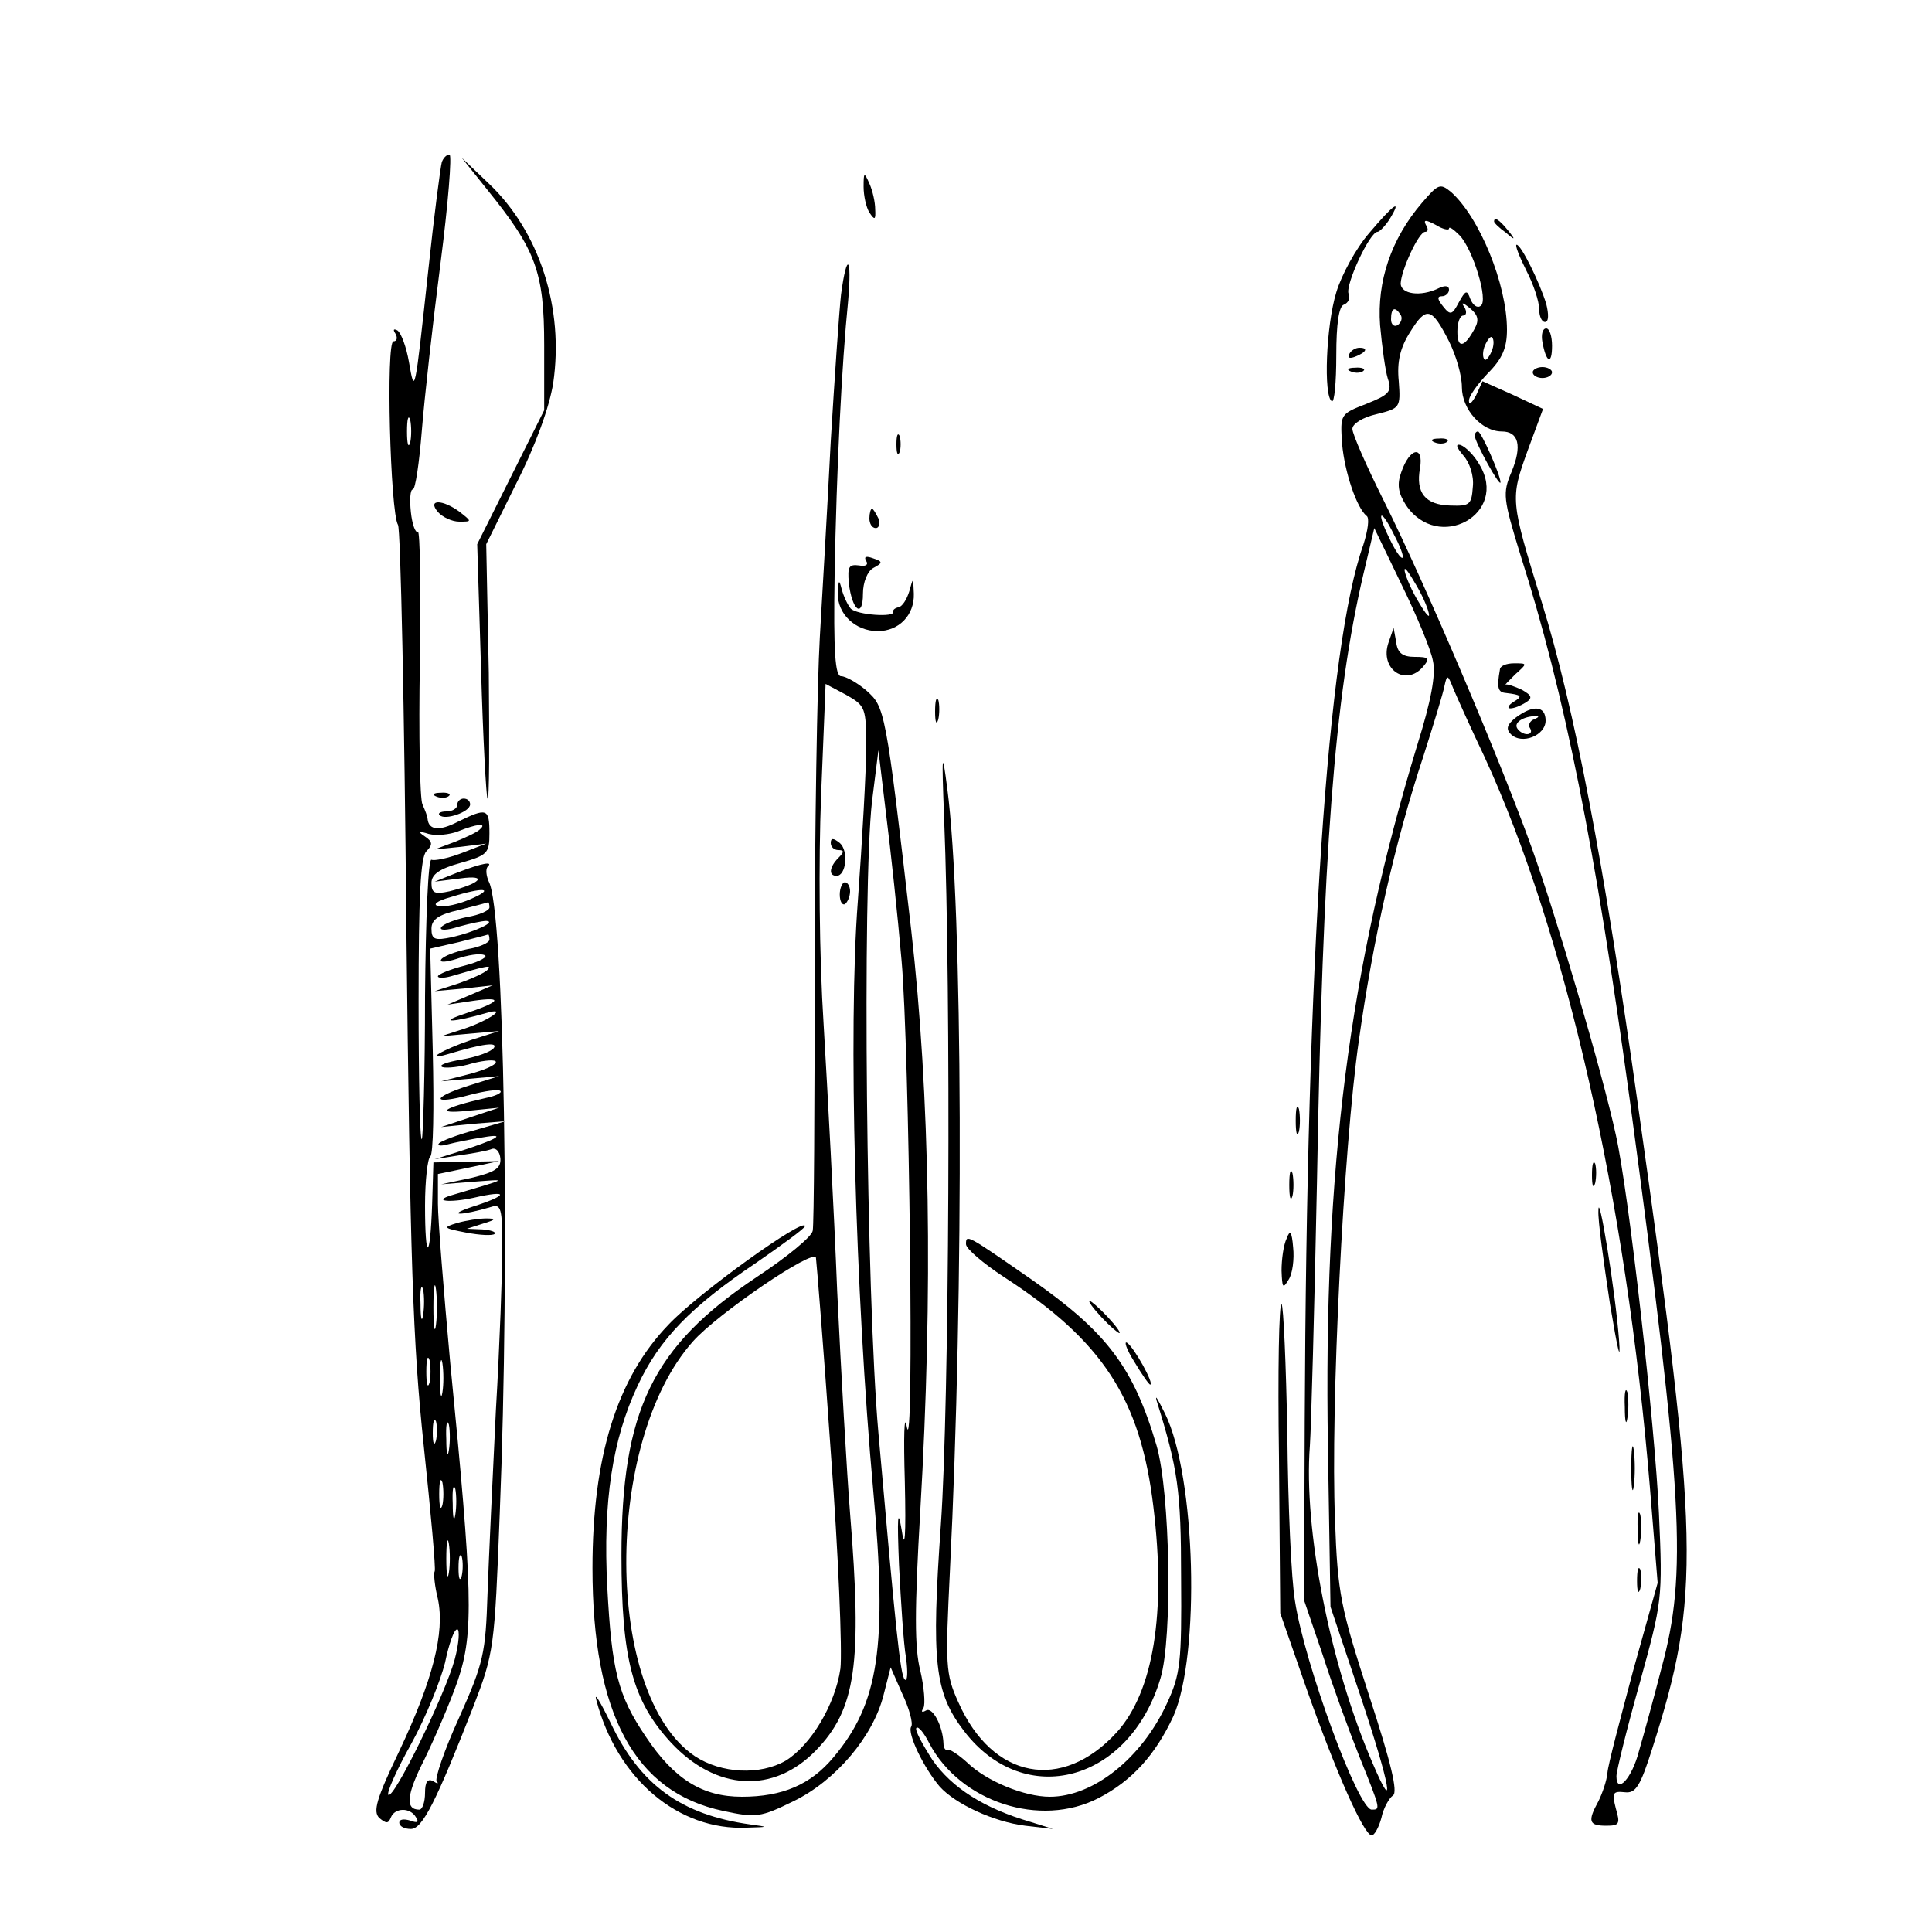 <?xml version="1.0" standalone="no"?>
<!DOCTYPE svg PUBLIC "-//W3C//DTD SVG 20010904//EN"
 "http://www.w3.org/TR/2001/REC-SVG-20010904/DTD/svg10.dtd">
<svg version="1.0" xmlns="http://www.w3.org/2000/svg"
 width="300pt" height="300pt" viewBox="0 0 300 300"
 preserveAspectRatio="xMidYMid meet">
<g transform="translate(0,300) scale(0.1,-0.1)"
fill="#000000" stroke="none">
<path d="M686 2748 c-2 -7 -12 -83 -21 -168 -21 -194 -21 -194 -30 -142 -4 23
-12 45 -18 49 -6 3 -7 1 -3 -5 4 -7 2 -12 -3 -12 -12 0 -5 -266 7 -285 4 -5
10 -287 13 -625 6 -521 10 -644 27 -805 11 -104 19 -192 17 -195 -2 -3 0 -23
5 -43 11 -52 -8 -126 -60 -236 -36 -75 -41 -94 -31 -104 11 -9 14 -9 18 1 6
15 30 16 39 0 5 -8 2 -9 -9 -5 -10 3 -17 2 -17 -3 0 -6 8 -10 18 -10 18 0 39
42 97 190 32 83 33 91 41 300 16 395 7 937 -17 981 -4 9 -5 19 -2 23 10 9 -8
6 -47 -9 l-35 -14 40 5 c44 6 31 -8 -17 -20 -23 -5 -28 -3 -28 13 0 13 12 22
45 31 42 12 45 15 45 46 0 39 -4 40 -49 18 -29 -15 -45 -13 -47 4 0 4 -4 14
-8 23 -4 8 -6 108 -4 221 2 114 0 204 -3 202 -4 -2 -9 12 -11 31 -2 19 -1 35
3 35 4 0 10 41 14 91 4 50 17 167 29 260 12 93 18 169 14 169 -5 0 -10 -6 -12
-12z m-49 -435 c-3 -10 -5 -2 -5 17 0 19 2 27 5 18 2 -10 2 -26 0 -35z m109
-600 c-4 -5 -22 -13 -39 -20 l-32 -12 40 4 40 5 -39 -15 c-21 -8 -42 -12 -46
-10 -5 3 -9 -92 -10 -212 0 -119 -3 -219 -5 -222 -3 -2 -5 95 -5 215 0 162 3
223 12 232 10 10 10 15 -2 23 -12 8 -10 9 6 4 12 -3 32 -1 45 4 30 12 45 13
35 4z m-15 -109 c-18 -8 -41 -13 -50 -11 -10 2 -3 8 19 14 51 16 70 14 31 -3z
m29 -13 c0 -5 -16 -12 -35 -15 -19 -4 -37 -11 -40 -16 -3 -5 9 -5 27 1 18 5
37 9 43 9 17 -1 -18 -17 -52 -25 -28 -6 -33 -4 -33 13 0 14 11 22 43 29 23 6
43 11 45 12 1 0 2 -3 2 -8z m0 -50 c0 -5 -16 -12 -35 -15 -19 -4 -37 -11 -40
-16 -3 -5 8 -4 24 1 17 6 36 9 43 6 7 -2 -6 -10 -29 -16 -24 -6 -43 -14 -43
-17 0 -3 9 -3 20 0 58 17 64 18 57 10 -5 -5 -25 -14 -45 -21 l-37 -12 45 4 45
5 -35 -15 -35 -15 40 6 c49 7 42 -2 -16 -21 -41 -14 -12 -12 36 2 35 10 5 -11
-33 -24 l-37 -12 45 4 45 4 -44 -14 c-44 -15 -74 -33 -36 -22 56 17 78 19 72
10 -4 -6 -26 -14 -49 -18 -24 -4 -38 -9 -31 -12 6 -2 28 0 47 6 20 5 36 6 36
2 0 -5 -19 -13 -42 -19 l-43 -11 45 4 45 4 -48 -15 c-59 -19 -56 -30 3 -14 23
6 44 9 47 6 3 -3 -8 -8 -23 -11 -66 -15 -80 -25 -29 -20 l50 5 -45 -15 -45
-15 50 5 50 4 -48 -14 c-27 -7 -52 -17 -55 -20 -4 -4 2 -5 13 -2 11 3 36 8 55
11 40 7 20 -4 -40 -23 l-35 -11 38 6 c21 3 44 7 51 10 6 2 12 -4 13 -15 1 -15
-8 -21 -45 -30 l-47 -10 50 4 c54 4 57 6 -34 -21 -30 -9 -3 -12 34 -4 56 13
55 4 -2 -14 -42 -14 -17 -14 30 0 15 5 17 -3 17 -63 0 -37 -4 -151 -10 -253
-5 -102 -11 -230 -13 -285 -3 -92 -6 -107 -44 -192 -23 -50 -38 -95 -35 -99 4
-4 1 -4 -5 0 -9 5 -13 -1 -13 -18 0 -14 -4 -26 -9 -26 -22 0 -20 23 8 78 16
33 40 88 52 123 25 74 23 138 -12 494 -10 110 -19 221 -19 246 l0 46 48 10 47
10 -51 -1 -51 -1 -2 -65 c-3 -88 -11 -90 -11 -2 0 39 4 73 8 76 5 3 6 76 4
164 l-4 159 44 10 c23 6 44 11 46 12 1 0 2 -3 2 -8z m-83 -598 c-2 -16 -4 -3
-4 27 0 30 2 43 4 28 2 -16 2 -40 0 -55z m-20 15 c-2 -13 -4 -5 -4 17 -1 22 1
32 4 23 2 -10 2 -28 0 -40z m10 -105 c-3 -10 -5 -2 -5 17 0 19 2 27 5 18 2
-10 2 -26 0 -35z m20 -15 c-2 -13 -4 -3 -4 22 0 25 2 35 4 23 2 -13 2 -33 0
-45z m-10 -75 c-3 -10 -5 -4 -5 12 0 17 2 24 5 18 2 -7 2 -21 0 -30z m20 -15
c-2 -13 -4 -5 -4 17 -1 22 1 32 4 23 2 -10 2 -28 0 -40z m-10 -85 c-3 -10 -5
-2 -5 17 0 19 2 27 5 18 2 -10 2 -26 0 -35z m20 -15 c-2 -13 -4 -5 -4 17 -1
22 1 32 4 23 2 -10 2 -28 0 -40z m-10 -90 c-2 -13 -4 -3 -4 22 0 25 2 35 4 23
2 -13 2 -33 0 -45z m20 -5 c-3 -10 -5 -4 -5 12 0 17 2 24 5 18 2 -7 2 -21 0
-30z m-11 -130 c-15 -55 -95 -218 -103 -210 -3 3 13 39 36 80 22 40 45 97 52
125 6 29 14 52 19 52 4 0 3 -21 -4 -47z"/>
<path d="M710 1101 c-23 -7 -22 -8 14 -15 21 -4 41 -5 44 -2 3 3 -6 6 -19 7
l-24 1 25 8 c20 6 21 8 5 8 -11 0 -31 -3 -45 -7z"/>
<path d="M757 2705 c75 -93 88 -127 88 -241 l0 -101 -52 -104 -52 -104 6 -195
c3 -107 8 -197 10 -200 3 -3 3 85 2 195 l-4 200 47 95 c30 59 51 118 57 155
17 116 -21 235 -100 310 l-42 40 40 -50z"/>
<path d="M1341 2710 c0 -14 4 -32 9 -40 8 -12 10 -12 9 5 0 11 -4 29 -9 40 -8
18 -9 18 -9 -5z"/>
<path d="M2208 2685 c-48 -56 -70 -122 -65 -190 3 -33 8 -70 12 -83 7 -20 2
-25 -33 -39 -41 -16 -41 -16 -38 -62 4 -45 23 -100 38 -112 5 -3 2 -23 -5 -45
-56 -157 -88 -642 -91 -1359 l-1 -280 29 -85 c15 -47 41 -118 57 -158 33 -82
33 -82 19 -82 -21 0 -104 226 -119 323 -6 34 -11 151 -12 260 -2 109 -6 200
-9 202 -4 2 -6 -105 -4 -238 l2 -242 40 -115 c46 -131 90 -230 102 -230 4 0
11 12 15 27 3 15 12 31 18 35 8 5 -3 51 -37 155 -44 136 -49 158 -53 273 -7
173 13 577 37 744 22 157 56 308 100 441 16 50 31 99 33 110 4 18 5 18 14 -5
6 -14 27 -61 48 -105 126 -274 220 -686 257 -1135 l12 -148 -38 -136 c-20 -75
-39 -146 -40 -159 -1 -12 -8 -32 -14 -44 -17 -31 -15 -38 12 -38 21 0 22 3 15
27 -6 24 -5 27 14 25 17 -2 24 9 43 69 75 235 73 320 -22 994 -54 384 -99 620
-150 785 -49 159 -49 160 -22 235 l24 65 -47 22 -47 21 -10 -22 c-6 -11 -11
-16 -11 -9 -1 7 13 26 29 43 23 23 30 40 30 68 0 71 -43 175 -87 214 -17 14
-20 12 -45 -17z m42 -40 c0 4 7 -1 16 -10 21 -21 46 -103 33 -110 -5 -4 -12 1
-16 11 -5 14 -7 14 -18 -6 -10 -19 -13 -20 -24 -6 -9 11 -10 16 -2 16 6 0 11
5 11 10 0 7 -7 7 -17 2 -27 -13 -58 -9 -58 8 1 21 28 80 38 80 5 0 5 5 1 11
-4 8 0 8 15 0 11 -7 21 -9 21 -6z m40 -155 c-16 -30 -27 -32 -27 -5 0 14 4 25
9 25 5 0 6 6 2 13 -6 8 -3 8 9 -2 12 -10 14 -18 7 -31z m-115 21 c3 -5 1 -12
-5 -16 -5 -3 -10 1 -10 9 0 18 6 21 15 7z m75 -41 c11 -22 20 -53 20 -71 0
-35 31 -69 62 -69 26 0 32 -22 15 -63 -14 -33 -13 -41 14 -129 69 -216 116
-454 170 -848 83 -616 89 -733 49 -880 -12 -47 -28 -105 -35 -129 -11 -43 -35
-68 -35 -39 0 8 16 73 36 144 35 127 36 131 30 264 -6 135 -47 500 -67 588
-21 97 -93 341 -130 444 -49 137 -167 414 -230 540 -27 54 -49 104 -49 112 0
8 16 18 38 23 36 9 37 10 34 51 -3 30 2 52 18 77 25 40 33 38 60 -15z m66 -16
c-4 -9 -9 -15 -11 -12 -3 3 -3 13 1 22 4 9 9 15 11 12 3 -3 3 -13 -1 -22z
m-151 -285 c9 -17 15 -33 13 -35 -3 -2 -12 12 -21 31 -21 43 -13 47 8 4z m60
-195 c5 -21 -3 -63 -24 -130 -106 -349 -146 -656 -139 -1091 l4 -248 47 -140
c46 -138 55 -189 18 -102 -66 153 -107 363 -97 492 2 28 7 212 11 410 9 512
27 751 72 943 l17 72 42 -87 c24 -49 46 -102 49 -119z m-6 71 c0 -5 -8 6 -19
25 -11 19 -19 40 -19 45 0 6 8 -6 19 -25 11 -19 19 -39 19 -45z"/>
<path d="M2290 2323 c1 -11 39 -80 40 -72 0 11 -30 79 -35 79 -3 0 -5 -3 -5
-7z"/>
<path d="M2228 2313 c7 -3 16 -2 19 1 4 3 -2 6 -13 5 -11 0 -14 -3 -6 -6z"/>
<path d="M2272 2293 c10 -11 17 -32 15 -49 -2 -28 -5 -30 -35 -29 -39 1 -54
20 -47 58 6 36 -16 32 -29 -6 -7 -19 -5 -32 7 -51 50 -75 161 -14 114 63 -8
14 -21 27 -29 30 -8 2 -7 -3 4 -16z"/>
<path d="M2329 1960 c-5 -28 -3 -35 9 -36 25 -3 27 -5 12 -14 -8 -5 -10 -10
-5 -10 6 0 16 4 24 9 11 7 10 11 -6 20 -11 5 -22 9 -25 8 -2 -1 5 6 15 16 19
17 19 17 -2 17 -12 0 -22 -4 -22 -10z"/>
<path d="M2354 1886 c-14 -11 -16 -18 -8 -26 17 -17 54 -2 54 21 0 23 -19 25
-46 5z m28 -3 c-6 -2 -10 -9 -6 -14 3 -5 1 -9 -5 -9 -5 0 -12 4 -15 9 -6 9 10
19 29 19 6 0 4 -2 -3 -5z"/>
<path d="M2156 2002 c-14 -41 27 -69 54 -37 11 13 8 15 -13 15 -19 0 -27 6
-29 23 l-4 22 -8 -23z"/>
<path d="M2126 2638 c-20 -23 -43 -65 -51 -92 -16 -52 -20 -161 -7 -169 4 -3
7 29 7 71 0 49 4 77 12 79 7 3 10 10 7 17 -5 14 33 96 45 96 3 0 12 9 19 20
20 33 6 23 -32 -22z"/>
<path d="M2320 2656 c0 -2 8 -10 18 -17 15 -13 16 -12 3 4 -13 16 -21 21 -21
13z"/>
<path d="M2370 2580 c11 -21 20 -48 20 -60 0 -11 4 -20 9 -20 6 0 6 12 2 28
-10 33 -39 92 -46 92 -3 0 4 -18 15 -40z"/>
<path d="M1306 2543 c-3 -27 -10 -129 -16 -228 -5 -99 -13 -236 -17 -305 -4
-69 -8 -300 -8 -515 0 -214 -1 -397 -3 -406 -1 -9 -40 -41 -87 -72 -162 -108
-210 -207 -210 -432 0 -161 17 -226 77 -291 70 -75 159 -80 225 -12 62 64 72
134 53 368 -5 63 -14 219 -20 345 -5 127 -15 312 -21 413 -7 109 -8 253 -4
357 l7 173 32 -17 c30 -17 31 -20 31 -82 0 -35 -6 -143 -13 -239 -15 -197 -4
-606 24 -915 22 -241 9 -330 -62 -414 -35 -42 -79 -61 -142 -61 -61 0 -105 27
-149 93 -44 65 -53 103 -60 232 -7 133 8 230 47 313 34 73 83 123 184 191 42
29 76 54 76 57 0 15 -166 -104 -212 -153 -80 -83 -118 -205 -118 -378 0 -226
65 -348 203 -377 51 -11 58 -10 109 15 66 32 124 101 140 165 l11 43 18 -41
c11 -23 17 -46 14 -51 -7 -10 20 -65 44 -93 24 -27 84 -55 133 -61 l43 -5 -35
11 c-72 21 -122 53 -152 96 -16 25 -28 47 -25 50 3 3 12 -8 20 -24 48 -91 172
-132 263 -85 52 27 88 67 116 127 42 95 35 373 -13 470 -11 22 -16 31 -13 20
33 -106 38 -139 38 -275 1 -131 -1 -150 -22 -195 -39 -85 -114 -145 -182 -145
-39 0 -98 24 -128 53 -13 12 -27 21 -30 20 -4 -2 -7 3 -7 10 -1 27 -17 57 -27
51 -7 -4 -8 -2 -4 4 3 6 1 32 -5 58 -9 35 -9 93 0 248 20 342 15 647 -14 901
-40 347 -41 347 -70 373 -14 12 -32 22 -39 22 -9 0 -12 36 -10 158 3 164 11
326 21 425 6 69 -2 77 -11 10z m94 -1035 c12 -135 20 -790 8 -723 -4 22 -5
-16 -3 -85 2 -87 0 -110 -5 -75 -6 35 -7 19 -4 -55 3 -58 7 -123 11 -145 3
-22 2 -37 -2 -33 -7 6 -14 76 -41 383 -19 215 -25 847 -10 980 l10 80 12 -100
c7 -55 18 -157 24 -227z m-110 -762 c12 -160 18 -311 15 -337 -8 -56 -46 -119
-85 -143 -40 -23 -100 -20 -141 7 -141 95 -142 488 -3 644 38 43 188 145 191
130 1 -7 12 -142 23 -301z"/>
<path d="M2395 2469 c6 -33 15 -36 15 -6 0 15 -4 27 -9 27 -6 0 -8 -10 -6 -21z"/>
<path d="M2095 2450 c-3 -6 1 -7 9 -4 18 7 21 14 7 14 -6 0 -13 -4 -16 -10z"/>
<path d="M2098 2423 c7 -3 16 -2 19 1 4 3 -2 6 -13 5 -11 0 -14 -3 -6 -6z"/>
<path d="M2380 2422 c0 -5 7 -9 15 -9 8 0 15 4 15 9 0 4 -7 8 -15 8 -8 0 -15
-4 -15 -8z"/>
<path d="M1392 2310 c0 -14 2 -19 5 -12 2 6 2 18 0 25 -3 6 -5 1 -5 -13z"/>
<path d="M680 2205 c7 -8 22 -15 33 -15 20 0 20 0 1 15 -27 20 -51 20 -34 0z"/>
<path d="M1350 2195 c0 -8 4 -15 10 -15 5 0 7 7 4 15 -4 8 -8 15 -10 15 -2 0
-4 -7 -4 -15z"/>
<path d="M1345 2129 c4 -6 -1 -9 -11 -7 -16 2 -18 -2 -16 -27 5 -43 22 -56 22
-17 0 18 7 35 16 40 15 8 15 10 0 15 -11 4 -15 3 -11 -4z"/>
<path d="M1301 2079 c-1 -32 27 -59 62 -59 33 0 57 25 56 58 -1 26 -1 26 -7 4
-4 -13 -11 -24 -17 -25 -5 -1 -9 -4 -8 -7 3 -9 -56 -5 -66 5 -5 6 -11 19 -14
30 -4 16 -5 15 -6 -6z"/>
<path d="M1452 1895 c0 -16 2 -22 5 -12 2 9 2 23 0 30 -3 6 -5 -1 -5 -18z"/>
<path d="M1466 1730 c11 -277 8 -912 -5 -1097 -15 -214 -10 -261 36 -321 94
-123 257 -79 305 82 19 63 15 288 -6 361 -36 122 -77 176 -194 258 -101 70
-102 71 -102 55 0 -7 27 -30 59 -51 153 -99 212 -189 232 -357 20 -165 0 -287
-57 -350 -85 -93 -193 -73 -246 47 -20 44 -20 58 -13 203 22 439 20 1033 -4
1215 -8 62 -9 57 -5 -45z"/>
<path d="M678 1763 c7 -3 16 -2 19 1 4 3 -2 6 -13 5 -11 0 -14 -3 -6 -6z"/>
<path d="M710 1750 c0 -5 -7 -10 -17 -10 -9 0 -14 -3 -10 -6 8 -8 47 5 47 17
0 5 -4 9 -10 9 -5 0 -10 -4 -10 -10z"/>
<path d="M1290 1691 c0 -6 5 -11 12 -11 9 0 9 -3 0 -12 -14 -14 -16 -28 -3
-28 15 0 19 39 5 51 -10 8 -14 8 -14 0z"/>
<path d="M1304 1611 c0 -11 4 -17 8 -15 4 3 8 12 8 20 0 8 -4 14 -8 14 -4 0
-8 -9 -8 -19z"/>
<path d="M2012 1260 c0 -19 2 -27 5 -17 2 9 2 25 0 35 -3 9 -5 1 -5 -18z"/>
<path d="M2472 1175 c0 -16 2 -22 5 -12 2 9 2 23 0 30 -3 6 -5 -1 -5 -18z"/>
<path d="M2002 1160 c0 -19 2 -27 5 -17 2 9 2 25 0 35 -3 9 -5 1 -5 -18z"/>
<path d="M2482 1120 c-1 -14 8 -79 18 -145 12 -72 17 -94 14 -55 -6 78 -32
235 -32 200z"/>
<path d="M1998 1077 c-5 -10 -8 -33 -8 -50 1 -27 2 -29 11 -14 6 9 9 32 7 50
-2 25 -5 28 -10 14z"/>
<path d="M1710 955 c13 -14 26 -25 28 -25 3 0 -5 11 -18 25 -13 14 -26 25 -28
25 -3 0 5 -11 18 -25z"/>
<path d="M1761 886 c12 -20 23 -36 25 -36 7 0 -25 58 -36 65 -5 3 -1 -10 11
-29z"/>
<path d="M2523 815 c0 -22 2 -30 4 -17 2 12 2 30 0 40 -3 9 -5 -1 -4 -23z"/>
<path d="M2533 720 c0 -30 2 -43 4 -27 2 15 2 39 0 55 -2 15 -4 2 -4 -28z"/>
<path d="M2543 625 c0 -22 2 -30 4 -17 2 12 2 30 0 40 -3 9 -5 -1 -4 -23z"/>
<path d="M2542 545 c0 -16 2 -22 5 -12 2 9 2 23 0 30 -3 6 -5 -1 -5 -18z"/>
<path d="M926 360 c32 -122 127 -203 234 -198 34 1 34 1 5 5 -107 15 -171 61
-217 158 -16 33 -26 49 -22 35z"/>
</g>
</svg>
